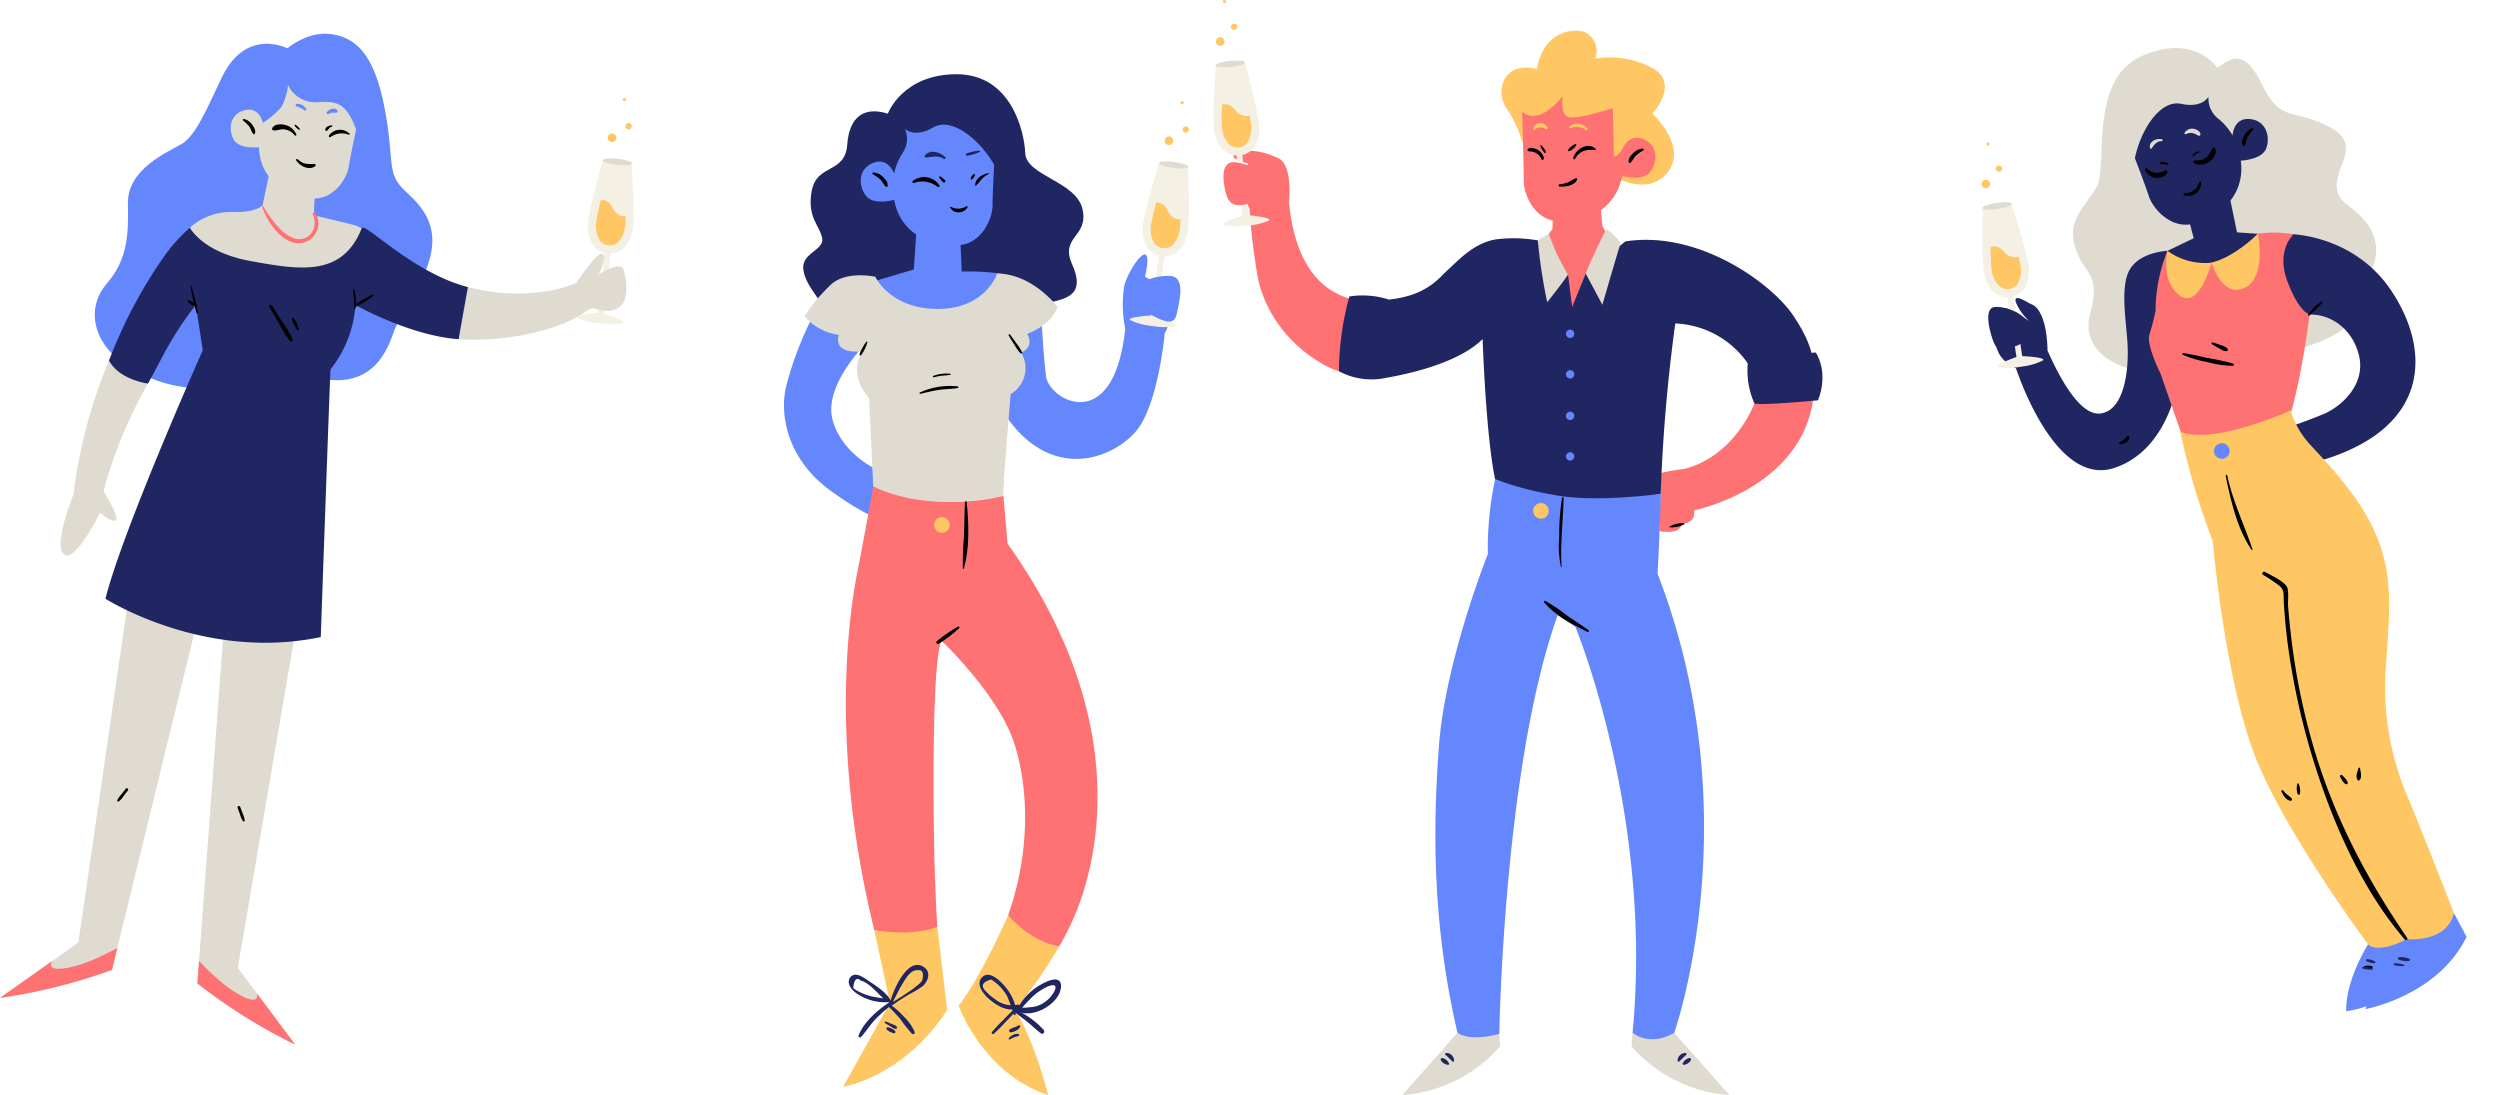 <svg xmlns="http://www.w3.org/2000/svg" xmlns:xlink="http://www.w3.org/1999/xlink" width="430.29" height="188.485" viewBox="0 0 430.29 188.485">
  <defs>
    <!-- <linearGradient id="linear-gradient" x1="-0.096" y1="-0.255" x2="0.339" y2="0.301" gradientUnits="objectBoundingBox">
      <stop offset="0"/>
      <stop offset="1"/>
    </linearGradient> -->
    <linearGradient id="linear-gradient-2" x1="0.446" y1="0.027" x2="0.507" y2="0.75" xlink:href="#linear-gradient"/>
    <linearGradient id="linear-gradient-3" x1="0.61" y1="-0.003" x2="0.466" y2="0.87" xlink:href="#linear-gradient"/>
    <linearGradient id="linear-gradient-4" x1="0.463" y1="-0.242" x2="0.502" y2="0.645" xlink:href="#linear-gradient"/>
    <linearGradient id="linear-gradient-5" x1="-0.506" y1="0.905" x2="0.552" y2="0.523" xlink:href="#linear-gradient"/>
    <linearGradient id="linear-gradient-6" x1="0.5" y1="1.199" x2="0.5" y2="0.081" xlink:href="#linear-gradient"/>
    <linearGradient id="linear-gradient-7" x1="0.762" y1="1.237" x2="0.579" y2="0.661" xlink:href="#linear-gradient"/>
    <linearGradient id="linear-gradient-8" x1="1.11" y1="-0.316" x2="0.422" y2="0.593" xlink:href="#linear-gradient"/>
    <linearGradient id="linear-gradient-9" x1="0.552" y1="-0.278" x2="0.493" y2="0.648" xlink:href="#linear-gradient"/>
    <linearGradient id="linear-gradient-10" x1="0.601" y1="1.356" x2="0.511" y2="0.678" xlink:href="#linear-gradient"/>
    <linearGradient id="linear-gradient-11" x1="0.189" y1="-0.13" x2="0.453" y2="0.246" xlink:href="#linear-gradient"/>
    <linearGradient id="linear-gradient-12" x1="1.014" y1="0.991" x2="0.448" y2="0.476" xlink:href="#linear-gradient"/>
    <linearGradient id="linear-gradient-13" x1="0.54" y1="-0.002" x2="0.488" y2="0.827" xlink:href="#linear-gradient"/>
    <linearGradient id="linear-gradient-14" x1="0.5" y1="0.041" x2="0.5" y2="0.368" xlink:href="#linear-gradient"/>
    <linearGradient id="linear-gradient-16" x1="1.27" y1="-0.113" x2="0.368" y2="0.623" xlink:href="#linear-gradient"/>
    <linearGradient id="linear-gradient-17" x1="0.5" y1="-0.027" x2="0.5" y2="0.731" xlink:href="#linear-gradient"/>
  </defs>
  <g id="Group_1" data-name="Group 1" transform="translate(36.387 -310.254)">
    <g id="Group_20" data-name="Group 20" transform="translate(98 310)">
      <path id="Fill_1" data-name="Fill 1" d="M41.825,16.835s-6.453,7.687-12.366,8.759S11.359,27.56,9.566,8.79c0,0,.717-6.256-1.793-7.507S2.371-.411.5.436,2.577,2.177,2.577,2.177.963,6.646,2.756,9.864a108.348,108.348,0,0,0,1.434,11.8s1.253,9.474,11.469,15.194S42.9,32.386,42.9,32.386Z" transform="translate(77.9 26.223)" fill="#ff7273"/>
      <path id="Fill_3" data-name="Fill 3" d="M41.825,16.836s-6.453,7.686-12.366,8.758-18.1,1.966-19.893-16.8c0,0,.716-6.256-1.793-7.507S2.371-.411.5.436,2.577,2.178,2.577,2.178.963,6.647,2.756,9.864a108.077,108.077,0,0,0,1.434,11.8s1.253,9.474,11.469,15.193S42.9,32.386,42.9,32.386Z" transform="translate(77.9 26.222)" fill="url(#linear-gradient)"/>
      <path id="Fill_6" data-name="Fill 6" d="M.9,0,.18,1.787,0,4.111a24.665,24.665,0,0,0,16.847,8.4L7.348,1.787Z" transform="translate(146.428 176.226)" fill="#e0dbd0"/>
      <path id="Fill_8" data-name="Fill 8" d="M.9,0,.18,1.787,0,4.111a24.665,24.665,0,0,0,16.847,8.4L7.348,1.787Z" transform="translate(146.428 176.227)" fill="url(#linear-gradient-2)"/>
      <path id="Fill_11" data-name="Fill 11" d="M15.95,0l.716,1.787.18,2.324A24.665,24.665,0,0,1,0,12.512L9.5,1.787Z" transform="translate(106.968 176.226)" fill="#e0dbd0"/>
      <path id="Fill_13" data-name="Fill 13" d="M15.95,0l.716,1.787.18,2.324A24.665,24.665,0,0,1,0,12.512L9.5,1.787Z" transform="translate(106.968 176.227)" fill="url(#linear-gradient-3)"/>
      <path id="Fill_16" data-name="Fill 16" d="M17.562.714l-1.254,2.86S13.082,12.512,4.3,14.835a40.136,40.136,0,0,0-4.122.716L0,25.561s3.583.714,3.763-1.252c0,0,2.509,0,2.15-2.324,0,0,17.922-3.574,20.43-18.589V0Z" transform="translate(151.268 66.117)" fill="#ff7273"/>
      <path id="Fill_18" data-name="Fill 18" d="M12.006,0l.538,5.541L18.638,17.16,5.913,23.774,0,11.44,3.942,6.077l.18-4.826Z" transform="translate(128.866 33.584)" fill="#ff7273"/>
      <path id="Fill_20" data-name="Fill 20" d="M12.006,0l.537,5.541L18.638,17.16,5.913,23.774,0,11.439,3.942,6.077l.18-4.827Z" transform="translate(128.866 33.584)" fill="url(#linear-gradient-4)"/>
      <path id="Fill_23" data-name="Fill 23" d="M28.842.378A24.3,24.3,0,0,0,21.673.2c-3.9.614-6.63,3.753-8.243,5.184S9.845,9.852,3.214,10.567c0,0-6.452,7.328-1.075,13.585.716-.179,12.185-1.787,17.2-6.792,0,0,.538,16.445,2.15,24.132a45.616,45.616,0,0,0,28.5,2.5A288.732,288.732,0,0,1,52.5,14.678a15.959,15.959,0,0,1,12.545,6.971l.717,2.682,10.394-2.86s.359-2.681-3.4-8.222S56.441-1.409,43.9.557L37.085,6.1l-2.33,5.721-.716-5.542Z" transform="translate(101.457 41.249)" fill="#202661"/>
      <path id="Fill_25" data-name="Fill 25" d="M21.673,0c-3.9.613-6.631,3.753-8.243,5.183S9.845,9.651,3.214,10.367c0,0-6.452,7.329-1.075,13.585.716-.178,12.185-1.787,17.2-6.792" transform="translate(101.457 41.449)" fill="url(#linear-gradient-5)"/>
      <path id="Fill_28" data-name="Fill 28" d="M22.222.557,15.412,6.1l-2.33,5.721-.716-5.541-5.2-5.9A24.281,24.281,0,0,0,0,.2" transform="translate(123.13 41.249)" fill="url(#linear-gradient-6)"/>
      <path id="Fill_31" data-name="Fill 31" d="M8.6,14.394a15.962,15.962,0,0,1,12.545,6.972l.717,2.682,10.394-2.861s.359-2.681-3.4-8.222S12.546-1.693,0,.273" transform="translate(145.352 41.533)" fill="url(#linear-gradient-7)"/>
      <path id="Fill_34" data-name="Fill 34" d="M4.272,20.578l-.717-1.429A19.725,19.725,0,0,0,.866,13.428c-1.971-2.859-.716-8.222,5.2-6.792,0,0,.538-3.216,2.33-4.826A6.2,6.2,0,0,1,14.129.2,3.569,3.569,0,0,1,16.1,4.849a15.563,15.563,0,0,1,9.856,1.609c4.839,2.681,0,7.865,0,7.865s6.093,5.541,2.688,10.01-9.5.714-9.5.714Z" transform="translate(124.056 5.498)" fill="#ffc764"/>
      <path id="Fill_36" data-name="Fill 36" d="M4.353,10.728l.024,0L3.305,0,2.861.043,2.751.055,2.308.1,3.379,10.825l.025,0S-.807,12.079.138,12.432a10.566,10.566,0,0,0,3.124.192L4,12.55l.111-.011.737-.074a10.57,10.57,0,0,0,3.024-.8c.857-.532-3.519-.935-3.519-.935" transform="translate(76.095 26.56)" fill="#f5f0e4"/>
      <path id="Fill_38" data-name="Fill 38" d="M5.36,0,2.885.245.41.492S-.135,7.552.032,10.768s1.8,5.48,4.427,5.219S8.24,13.186,7.765,10,5.36,0,5.36,0" transform="translate(74.483 11.022)" fill="#f5f0e4"/>
      <path id="Fill_40" data-name="Fill 40" d="M.039.023C0,1.342-.018,2.6.03,3.524a4.868,4.868,0,0,0,1.3,3.435,2.023,2.023,0,0,0,1.6.468,2.02,2.02,0,0,0,1.473-.773,4.869,4.869,0,0,0,.59-3.623c-.046-.319-.111-.678-.186-1.065a2.3,2.3,0,0,1-2.143-.59C1.82.45,1.529-.125.039.023" transform="translate(75.881 18.195)" fill="#ffc764"/>
      <path id="Fill_42" data-name="Fill 42" d="M1.474.663a.739.739,0,1,0-.661.807A.738.738,0,0,0,1.474.663" transform="translate(74.892 6.662)" fill="#ffc764"/>
      <path id="Fill_44" data-name="Fill 44" d="M1.072.483A.537.537,0,1,0,.59,1.07.535.535,0,0,0,1.072.483" transform="translate(77.475 4.336)" fill="#ffc764"/>
      <path id="Fill_46" data-name="Fill 46" d="M.748.453a.269.269,0,1,0-.24.293A.269.269,0,0,0,.748.453" transform="translate(75.881 0.043)" fill="#ffc764"/>
      <path id="Fill_48" data-name="Fill 48" d="M5.083.338C5.112.633,4,.985,2.595,1.124S.03,1.138,0,.843,1.086.2,2.489.057,5.054.043,5.083.338" transform="translate(74.826 10.677)" fill="#e0dbd0"/>
      <path id="Fill_50" data-name="Fill 50" d="M17.191,9.207s1.075-2.949,3.761-1.743,2.283,4.289.94,5.765-4.7.536-4.7.536C15.848,21,8.327,22.21,5.1,21.406S.269,16.848.269,14.7,0,2.682,0,2.682,2.51,5.542,6.99,0c0,0-.538,3.039.9,3.576s6.093-1.073,7.706-1.43c0,0,.179,6.613.179,7.865s1.421-.8,1.421-.8" transform="translate(127.61 16.781)" fill="#ff7273"/>
      <path id="Fill_52" data-name="Fill 52" d="M2.457,0A2.529,2.529,0,0,0,.772.808C.377,1.179-.16,1.817.045,2.4a.14.14,0,0,0,.2.082c.417-.273.593-.815.922-1.179A7.025,7.025,0,0,1,2.541.312.168.168,0,0,0,2.457,0" transform="translate(145.916 25.827)"/>
      <path id="Fill_54" data-name="Fill 54" d="M7.518,2.39s2.867,2.682-2.866,4.648C.778,8.364.529,5.965.169,4.178S-.188-.469,2.321.066,6.8,1.318,7.518,2.39" transform="translate(76.185 28.155)" fill="#ff7273"/>
      <path id="Fill_56" data-name="Fill 56" d="M8.6.757A14.817,14.817,0,0,0,1.792.22,49.672,49.672,0,0,0,0,13.091a11.86,11.86,0,0,0,7.527,1.251S7.169,11.3,8.6.757" transform="translate(96.069 51.059)" fill="#202661"/>
      <path id="Fill_58" data-name="Fill 58" d="M12.135,8.223S14.106,3.932,11.776,0A71.06,71.06,0,0,0,.086,1.656,13.9,13.9,0,0,0,1.2,8.759s.306.436,10.932-.536" transform="translate(166.373 60.933)" fill="#202661"/>
      <path id="Fill_60" data-name="Fill 60" d="M0,7.687,2.867,13.05S4.391,7.777,6,2.414A10.726,10.726,0,0,0,3.584,0S1.434,4.023,0,7.687" transform="translate(138.542 39.661)" fill="#e0dbd0"/>
      <path id="Fill_62" data-name="Fill 62" d="M1.882,0,0,1.161A92.029,92.029,0,0,0,1.613,11.8S4.122,8.669,5.2,7.06A35.6,35.6,0,0,1,1.882,0" transform="translate(130.299 40.466)" fill="#e0dbd0"/>
      <path id="Fill_64" data-name="Fill 64" d="M1.433.714a.717.717,0,1,0-.716.715A.716.716,0,0,0,1.433.714" transform="translate(135.138 57)" fill="#6487fe"/>
      <path id="Fill_66" data-name="Fill 66" d="M1.433.714a.717.717,0,1,0-.716.715A.716.716,0,0,0,1.433.714" transform="translate(135.138 63.972)" fill="#6487fe"/>
      <path id="Fill_68" data-name="Fill 68" d="M1.433.714a.717.717,0,1,0-.716.715A.716.716,0,0,0,1.433.714" transform="translate(135.138 71.122)" fill="#6487fe"/>
      <path id="Fill_70" data-name="Fill 70" d="M1.433.714a.717.717,0,1,0-.716.715A.715.715,0,0,0,1.433.714" transform="translate(135.138 78.093)" fill="#6487fe"/>
      <path id="Fill_72" data-name="Fill 72" d="M10.284,0A56.254,56.254,0,0,0,9.029,12.87S1.682,31.281.606,45.939-.5,76.683,3.8,95.273c0,0,1.824,1.609,7.2.179,0,0,.717-45.939,10.036-72.037l3.046,1.967s13.442,32.353,9.857,69.89c0,0,2.868,2.5,7.169,0,0,0,13.262-37.359-2.867-79.008,0,0,.538-10.188.538-13.764,0,0-11.291,1.61-18.46.179A55.591,55.591,0,0,1,10.284,0" transform="translate(112.667 82.741)" fill="#6487fe"/>
      <path id="Fill_74" data-name="Fill 74" d="M1.142.007A1.569,1.569,0,0,0,.008.963a.165.165,0,0,0,.159.207,1.579,1.579,0,0,0,1.255-.8.25.25,0,0,0-.28-.363" transform="translate(155.214 182.359)" fill="#202661"/>
      <path id="Fill_76" data-name="Fill 76" d="M1.355,0A1.342,1.342,0,0,0,0,1.367a.157.157,0,0,0,.264.109c.426-.362.789-.8,1.226-1.147A.2.2,0,0,0,1.355,0" transform="translate(154.358 181.482)" fill="#202661"/>
      <path id="Fill_78" data-name="Fill 78" d="M.035.371a1.581,1.581,0,0,0,1.256.8A.165.165,0,0,0,1.449.963,1.568,1.568,0,0,0,.315.007a.25.25,0,0,0-.28.363" transform="translate(113.571 182.359)" fill="#202661"/>
      <path id="Fill_80" data-name="Fill 80" d="M.057.329c.436.346.8.784,1.225,1.147a.158.158,0,0,0,.266-.109A1.344,1.344,0,0,0,.195,0,.2.2,0,0,0,.057.329" transform="translate(114.334 181.482)" fill="#202661"/>
      <path id="Fill_82" data-name="Fill 82" d="M.047.3C1.871,2.473,4.916,4.1,7.435,5.328a.18.18,0,0,0,.182-.312C6.393,4.174,5.155,3.352,3.931,2.512A31.6,31.6,0,0,0,.261.022.177.177,0,0,0,.047.3" transform="translate(131.373 103.669)"/>
      <path id="Fill_84" data-name="Fill 84" d="M.624.092a38.88,38.88,0,0,0-.49,6.661,17.473,17.473,0,0,0,.3,5.275c.016.057.111.05.107-.014C.276,8.1.8,4.047.881.127c0-.142-.23-.18-.257-.035" transform="translate(133.85 85.83)"/>
      <path id="Fill_86" data-name="Fill 86" d="M2.688,1.34a1.344,1.344,0,1,0-1.344,1.34A1.342,1.342,0,0,0,2.688,1.34" transform="translate(129.492 86.852)" fill="#ffc764"/>
      <path id="Fill_88" data-name="Fill 88" d="M2.424.105A4.817,4.817,0,0,0,.045.683.093.093,0,0,0,.092.855,4.873,4.873,0,0,0,2.49.348.131.131,0,0,0,2.424.105" transform="translate(152.961 90.174)"/>
      <path id="Fill_90" data-name="Fill 90" d="M.318,2.229A2.844,2.844,0,0,1,1.906.837a4.843,4.843,0,0,1,1.9-.1A.106.106,0,0,0,3.878.559C2.652-.821.305.609,0,2.1c-.037.18.222.316.314.132" transform="translate(136.396 25.362)"/>
      <path id="Fill_92" data-name="Fill 92" d="M2.826,1.756A2.207,2.207,0,0,0,1.7.3C1.286.08.4-.217.048.239A.174.174,0,0,0,.083.509,1.175,1.175,0,0,0,.642.623a2.238,2.238,0,0,1,.747.217A2.147,2.147,0,0,1,2.4,1.936c.108.255.485.067.43-.18" transform="translate(128.515 25.71)"/>
      <path id="Fill_94" data-name="Fill 94" d="M.157,1.224c.14-.1.211-.054.331-.115A2.276,2.276,0,0,0,.822.875,2.135,2.135,0,0,0,1.435.217a.144.144,0,0,0-.161-.21,2.051,2.051,0,0,0-.68.4,2.443,2.443,0,0,0-.382.35C.137.849.123.971.03,1.059s.027.234.127.165" transform="translate(135.478 25.047)"/>
      <path id="Fill_96" data-name="Fill 96" d="M.265.769A2.654,2.654,0,0,1,2.93,1.1c.131.095.319-.094.225-.223A2.15,2.15,0,0,0,.084.459.18.18,0,0,0,.265.769" transform="translate(135.697 21.554)" fill="#ffc764"/>
      <path id="Fill_98" data-name="Fill 98" d="M2.425.7A1.278,1.278,0,0,0,1.091.006,1.163,1.163,0,0,0,0,.97c-.036.152.172.31.287.167A1.355,1.355,0,0,1,2.056.983.236.236,0,0,0,2.425.7" transform="translate(129.506 21.45)" fill="#ffc764"/>
      <path id="Fill_100" data-name="Fill 100" d="M.186,1.426c.9.114,2.719-.193,3-1.248A.144.144,0,0,0,3.01,0,4.913,4.913,0,0,0,1.828.6a5.518,5.518,0,0,1-1.642.442.192.192,0,0,0,0,.384" transform="translate(133.876 30.935)"/>
      <path id="Fill_102" data-name="Fill 102" d="M.959,1.1A3.347,3.347,0,0,0,.188.027c-.076-.066-.22,0-.182.106A3.464,3.464,0,0,0,.722,1.283c.114.137.312-.037.237-.182" transform="translate(130.725 25.257)"/>
      <path id="Fill_200" data-name="Fill 200" d="M5.144,0A59.22,59.22,0,0,0,.306,12.691C-.778,17.783.843,25.2,8.012,30.387s9.319,5.005,9.319,5.005l-1.254-8.58s-6.093-2.681-7.706-8.58C6.636,11.891,15,4.111,15,4.111Z" transform="translate(0.551 54.319)" fill="#6487fe"/>
      <path id="Fill_202" data-name="Fill 202" d="M14.566,6.792S17.074,0,26.393,0,38.042,9.652,38.222,13.585,47,18.411,48.079,23.237s-3.943,4.648-1.793,9.474-.359,5.72-3.226,6.435S41.985,45.4,34.279,49.335,5.784,45.581,4.53,42.185.587,36.822.048,33.783s3.584-3.4,3.226-5.54S.587,24.668,1.483,20.02s5.735-2.86,6.094-7.864,3.046-6.615,6.989-5.363" transform="translate(3.854 13.028)" fill="#202661"/>
      <path id="Fill_204" data-name="Fill 204" d="M5.914,10.634c.179.537.359,6.256.9,10.367s11.649,10.369,13.62-8.222a20.663,20.663,0,0,1-.179-7.328c.717-3.039,5.376-9.653,3.584-1.609,0,0,4.122,2.324,4.3,2.86s.179,5.541-.9,6.792c0,0-1.075,12.155-4.839,16.8S8.065,39.413,0,27.972v-14.3Z" transform="translate(38.85 44.043)" fill="#6487fe"/>
      <path id="Fill_206" data-name="Fill 206" d="M5.914,10.634c.179.536.359,6.256.9,10.367s11.649,10.369,13.62-8.222a20.669,20.669,0,0,1-.179-7.329c.717-3.038,5.376-9.652,3.584-1.608,0,0,4.122,2.324,4.3,2.86s.179,5.54-.9,6.792c0,0-1.075,12.155-4.839,16.8S8.065,39.412,0,27.972v-14.3Z" transform="translate(38.85 44.043)" fill="url(#linear-gradient-8)"/>
      <path id="Fill_209" data-name="Fill 209" d="M4.6,10.814l.024,0L6.025.129,5.583.072,5.472.058,5.03,0l-1.4,10.688.025,0s-4.387.268-3.547.826a10.56,10.56,0,0,0,3,.9l.735.1.11.013.735.1a10.6,10.6,0,0,0,3.129-.1C8.769,12.2,4.6,10.814,4.6,10.814" transform="translate(60.078 43.858)" fill="#f5f0e4"/>
      <path id="Fill_211" data-name="Fill 211" d="M7.794.643,5.328.322,2.862,0S.723,6.751.15,9.922s.5,5.744,3.121,6.085,4.322-1.869,4.585-5.079S7.794.643,7.794.643" transform="translate(62.282 28.315)" fill="#f5f0e4"/>
      <path id="Fill_213" data-name="Fill 213" d="M.935,0C.593,1.276.291,2.5.127,3.408a4.875,4.875,0,0,0,.48,3.639,2.019,2.019,0,0,0,1.448.817,2.021,2.021,0,0,0,1.61-.418,4.874,4.874,0,0,0,1.4-3.394c.027-.321.047-.685.062-1.079A2.3,2.3,0,0,1,3.174,1.913C2.571.82,2.418.194.935,0" transform="translate(63.681 35.075)" fill="#ffc764"/>
      <path id="Fill_215" data-name="Fill 215" d="M1.472.834a.739.739,0,1,0-.829.635A.738.738,0,0,0,1.472.834" transform="translate(66.062 23.737)" fill="#ffc764"/>
      <path id="Fill_217" data-name="Fill 217" d="M1.071.606a.538.538,0,1,0-.6.462.537.537,0,0,0,.6-.462" transform="translate(69.158 22.018)" fill="#ffc764"/>
      <path id="Fill_219" data-name="Fill 219" d="M.747.514a.269.269,0,1,0-.3.231.268.268,0,0,0,.3-.231" transform="translate(68.6 17.465)" fill="#ffc764"/>
      <path id="Fill_221" data-name="Fill 221" d="M5.066.956c-.038.294-1.2.383-2.6.2S-.037.589,0,.3s1.2-.384,2.6-.2S5.1.662,5.066.956" transform="translate(65.077 28.011)" fill="#e0dbd0"/>
      <path id="Fill_223" data-name="Fill 223" d="M8.96,0,8.423,8.044,0,10.546S5.017,19.3,12.724,19.3s12.9-5.541,11.828-10.368A42.019,42.019,0,0,0,16.667,8.4L16.309.179Z" transform="translate(14.477 38.589)" fill="#6487fe"/>
      <path id="Fill_225" data-name="Fill 225" d="M8.961,0,8.423,8.044,0,10.546S5.018,19.3,12.724,19.3s12.9-5.54,11.829-10.367A42.083,42.083,0,0,0,16.667,8.4L16.309.179Z" transform="translate(14.476 38.589)" fill="url(#linear-gradient-9)"/>
      <path id="Fill_228" data-name="Fill 228" d="M33.155,0S31.183,6.077,22.94,6.077,12.187.537,12.187.537,7.348-.537,4.66,1.787A29.439,29.439,0,0,0,0,7.329a9.227,9.227,0,0,0,5.914,3.216s-1.254,3.217,3.764,2.86v.537s-2.151,3.4,1.433,7.508l.717,15.194s8.065,4.647,22.4,1.608c-.179-.535,1.254-17.517,1.254-17.517a5.162,5.162,0,0,0,1.793-7.15s2.329-.715,1.075-3.218c0,0,4.122-1.429,5.2-4.646,0,0-4.3-5.721-10.394-5.721" transform="translate(4.082 47.348)" fill="#e0dbd0"/>
      <path id="Fill_230" data-name="Fill 230" d="M.142,2.483S-.816,4.776,2.248,6.5s4.406,1.911,4.79,0S8.761,0,5.7,0,.524,1.146.142,2.483" transform="translate(61.119 47.736)" fill="#6487fe"/>
      <path id="Fill_232" data-name="Fill 232" d="M.151,1.4c1.06-.263,2.127-.515,3.208-.68S5.533.588,6.6.4a.148.148,0,0,0,0-.283A12.225,12.225,0,0,0,.061,1.183c-.127.054-.035.245.09.215" transform="translate(23.864 66.643)"/>
      <path id="Fill_234" data-name="Fill 234" d="M.161.814a10.919,10.919,0,0,1,1.588-.3A8.77,8.77,0,0,0,3.011.379a.089.089,0,0,0,0-.17A6.437,6.437,0,0,0,.092.563.13.13,0,0,0,.161.814" transform="translate(26.184 64.378)"/>
      <path id="Fill_236" data-name="Fill 236" d="M36.717,79.155a48.127,48.127,0,0,0,3.116-6.405c3.406-8.758,9.5-32.71-12.007-62.919l-.717-8.223S15.1,4.826,4.707,0c0,0-1.793,10.01-2.688,14.479S-3.357,42.9,4.886,76.326c0,0,6.108,2.513,10.85-.532-.323-5.135-.578-11.956-.634-20.918-.18-28.243,1.433-28.243,1.433-28.243s9.5,8.937,12.366,17.339c2.044,5.989,3.451,17.247-.975,29.824,3.685,6.229,8.79,5.359,8.79,5.359" transform="translate(11.203 83.992)" fill="#ff7273"/>
      <path id="Fill_238" data-name="Fill 238" d="M36.716,79.155a48.055,48.055,0,0,0,3.116-6.4c3.406-8.759,9.5-32.71-12.006-62.92l-.717-8.223S15.1,4.826,4.707,0c0,0-1.793,10.01-2.688,14.479S-3.357,42.9,4.887,76.326c0,0,6.108,2.513,10.849-.532-.322-5.135-.578-11.955-.634-20.918-.18-28.243,1.434-28.243,1.434-28.243s9.5,8.937,12.365,17.339c2.044,5.989,3.451,17.247-.975,29.824,3.685,6.23,8.79,5.359,8.79,5.359" transform="translate(11.203 83.991)" fill="url(#linear-gradient-10)"/>
      <path id="Fill_241" data-name="Fill 241" d="M8.524,0S4.014,10.344,0,15.578c0,0,4.123,11.619,15.413,15.372,0,0-2.33-9.473-5.735-14.657A80.307,80.307,0,0,0,17.314,5.359S12.747,4.8,8.524,0" transform="translate(30.606 157.788)" fill="#ffc764"/>
      <path id="Fill_243" data-name="Fill 243" d="M16.226,0l1.7,14.3C10.394,25.914,0,27.523,0,27.523,3.047,22.16,8.065,13.043,8.065,13.043L5.376.532S11.484,1.793,16.226,0" transform="translate(10.713 159.786)" fill="#ffc764"/>
      <path id="Fill_245" data-name="Fill 245" d="M2.688,1.34a1.344,1.344,0,1,0-1.344,1.34A1.342,1.342,0,0,0,2.688,1.34" transform="translate(26.395 89.265)" fill="#ffc764"/>
      <path id="Fill_247" data-name="Fill 247" d="M.412.145C.319,2.055.3,3.965.254,5.877a50.849,50.849,0,0,0-.206,5.717.076.076,0,0,0,.148.02C1.24,8.159,1.061,3.7.714.145a.151.151,0,0,0-.3,0" transform="translate(31.288 86.527)"/>
      <path id="Fill_249" data-name="Fill 249" d="M3.728.025A23.165,23.165,0,0,0,.081,2.541a.269.269,0,0,0,.325.421A23.18,23.18,0,0,0,3.937.294C4.089.172,3.892-.08,3.728.025" transform="translate(26.762 108.089)"/>
      <path id="Fill_251" data-name="Fill 251" d="M.557,6.754C1.191,5.726,1.642,4.6,2.272,3.562c.6-.979,1.452-2.723,2.79-2.645q1.251-.194.786,1.776a3.667,3.667,0,0,1-.737.755A19.5,19.5,0,0,1,3.388,4.728C2.331,5.452,1.244,6.15.119,6.766c-.285.155,0,.614.251.427C1.4,6.425,2.489,5.734,3.587,5.068A17.386,17.386,0,0,0,5.9,3.689c.907-.769,1.495-2.3.394-3.19C3.388-1.859.6,4.8.3,6.648a.14.14,0,0,0,.254.106" transform="translate(18.494 166.327)" fill="#202661"/>
      <path id="Fill_253" data-name="Fill 253" d="M7.376,4.792C6.795,3.255,4.9,2.046,3.563,1.163,2.8.659,1.221-.625.34.364c-.84.943.042,2.155.838,2.729A8.618,8.618,0,0,0,6.725,4.729c.26-.033.377-.436.068-.5-1.1-.236-2.222-.289-3.309-.619a9.774,9.774,0,0,1-1.911-.783,3.014,3.014,0,0,1-.8-.544Q.993.113,2.039.992c2.092.65,3.289,3,5.14,3.952.094.049.241-.035.2-.151" transform="translate(11.697 168.015)" fill="#202661"/>
      <path id="Fill_255" data-name="Fill 255" d="M5.627.049C3.468,1.421.962,3.533.015,5.977c-.091.235.252.41.414.241C1.3,5.3,1.956,4.2,2.827,3.266A23.879,23.879,0,0,1,5.915.541c.285-.215.03-.694-.288-.492" transform="translate(13.36 172.528)" fill="#202661"/>
      <path id="Fill_257" data-name="Fill 257" d="M.064.394A30.62,30.62,0,0,1,2.257,2.708,23.543,23.543,0,0,0,4.229,5.193.284.284,0,0,0,4.7,4.919,7.815,7.815,0,0,0,2.892,2.3,15.616,15.616,0,0,0,.339.038C.129-.113-.12.22.064.394" transform="translate(18.348 172.985)" fill="#202661"/>
      <path id="Fill_259" data-name="Fill 259" d="M.084.307c.368.212.731.43,1.091.655.28.174.483.357.822.279A.175.175,0,0,0,2.1.987C1.975.7,1.738.649,1.454.532,1.05.367.65.2.253.017.061-.07-.107.2.084.307" transform="translate(17.892 176.065)" fill="#202661"/>
      <path id="Fill_261" data-name="Fill 261" d="M.125.46a2.892,2.892,0,0,0,1.192.586c.236.017.3-.271.175-.422A2.883,2.883,0,0,0,.38.026C.089-.1-.159.288.125.46" transform="translate(18.171 177.049)" fill="#202661"/>
      <path id="Fill_263" data-name="Fill 263" d="M6.218,6.8C6.469,5.129,5.445,3.267,4.4,2.021,3.655,1.135,1.818-.752.562.321-.753,1.445.53,3.138,1.448,3.986c1.4,1.3,3.359,2.486,5.313,1.776a.322.322,0,0,0-.172-.621,4.612,4.612,0,0,1-3.945-.974A7.793,7.793,0,0,1,1.109,2.855Q-.31,1.466,2,.817a4.164,4.164,0,0,1,.582.391A7.716,7.716,0,0,1,4.747,3.672,22.189,22.189,0,0,1,5.861,6.8c.057.149.327.2.357,0" transform="translate(34.2 168.03)" fill="#202661"/>
      <path id="Fill_265" data-name="Fill 265" d="M.847,5.455A26.583,26.583,0,0,1,3.4,2.7a11.494,11.494,0,0,1,1.946-1.3c.908-.481,2.322-.86,1.468.765A5.388,5.388,0,0,1,3.783,4.609a12.35,12.35,0,0,1-3.578.205c-.157.008-.288.225-.142.342,2.5,2,7.683-.778,7.955-3.8.189-2.1-2-1.284-3.089-.675a10.131,10.131,0,0,0-4.5,4.535c-.1.232.256.415.414.241" transform="translate(40.204 168.839)" fill="#202661"/>
      <path id="Fill_267" data-name="Fill 267" d="M4.068.046a26.926,26.926,0,0,0-2.05,1.977A27.278,27.278,0,0,0,.058,4.091a.226.226,0,0,0,.32.319A27.294,27.294,0,0,0,2.387,2.392,27.106,27.106,0,0,0,4.306.283.168.168,0,0,0,4.068.046" transform="translate(36.3 173.762)" fill="#202661"/>
      <path id="Fill_269" data-name="Fill 269" d="M.065.319C.842.99,1.691,1.575,2.484,2.227c.739.609,1.426,1.3,2.2,1.864.369.271.729-.292.463-.6A14.441,14.441,0,0,0,.3.016C.116-.062-.115.162.065.319" transform="translate(40.11 174.033)" fill="#202661"/>
      <path id="Fill_271" data-name="Fill 271" d="M1.6.033C1.143.331.576.4.135.691a.283.283,0,0,0,.141.522A2.3,2.3,0,0,0,1.862.37C2.031.2,1.81-.1,1.6.033" transform="translate(39.291 176.723)" fill="#202661"/>
      <path id="Fill_273" data-name="Fill 273" d="M1.6,0A1.857,1.857,0,0,0,.018.791.135.135,0,0,0,.2.975,3.99,3.99,0,0,1,1.6.411c.26-.025.267-.428,0-.41" transform="translate(39.22 178.195)" fill="#202661"/>
      <path id="Fill_275" data-name="Fill 275" d="M.317,2.31A7.674,7.674,0,0,0,1.36.117C1.394,0,1.245-.04,1.184.042A7.689,7.689,0,0,0,.01,2.181c-.065.191.2.274.307.129" transform="translate(13.543 59.042)"/>
      <path id="Fill_277" data-name="Fill 277" d="M.023.215c.328.539.643,1.087,1,1.61A9.087,9.087,0,0,0,2.045,3.27c.111.107.332,0,.274-.159a7.223,7.223,0,0,0-.933-1.5C1.027,1.089.636.591.277.067.171-.087-.077.051.023.215" transform="translate(39.198 57.778)"/>
      <path id="Fill_279" data-name="Fill 279" d="M7.635.741S9.248,2.35,12.473.474s8.065,2.145,10.484,6.435c0,0-.268,4.826-.268,6.971s-1.614,5.9-4.84,6.7-10.753-.4-12.1-7.641c0,0-3.36.939-4.7-.536S-.7,7.846,1.989,6.64,5.753,8.383,5.753,8.383A10.349,10.349,0,0,1,7.1,5.031,4.435,4.435,0,0,0,7.635.741" transform="translate(13.76 21.715)" fill="#6487fe"/>
      <path id="Fill_281" data-name="Fill 281" d="M.078.312A7.213,7.213,0,0,1,1.45,1.3c.331.363.506.906.923,1.18a.141.141,0,0,0,.2-.083c.2-.582-.332-1.219-.728-1.591A2.529,2.529,0,0,0,.163,0,.168.168,0,0,0,.078.312" transform="translate(15.775 29.939)"/>
      <path id="Fill_283" data-name="Fill 283" d="M4.632,1.412A3.16,3.16,0,0,0,.06.692a.2.2,0,0,0,.2.337,4.133,4.133,0,0,1,4.026.652c.181.151.5-.045.35-.268" transform="translate(22.656 30.717)"/>
      <path id="Fill_285" data-name="Fill 285" d="M.214,2.1c.1-.195.13-.172.281-.294A6.881,6.881,0,0,0,1,1.164,4.25,4.25,0,0,1,2.41.1.05.05,0,0,0,2.384,0a3.006,3.006,0,0,0-1.7.743,2.511,2.511,0,0,0-.557.731c-.087.187-.044.341-.119.54-.044.119.151.2.208.087" transform="translate(33.435 30.068)"/>
      <path id="Fill_287" data-name="Fill 287" d="M3.577.924C2.634.06.949-.514.032.675A.206.206,0,0,0,.211.984C1.3.9,2.361.555,3.338,1.233c.185.128.4-.158.239-.309" transform="translate(24.739 26.379)" fill="#202661"/>
      <path id="Fill_289" data-name="Fill 289" d="M.249.912A7.179,7.179,0,0,0,2.393.244a.109.109,0,0,0-.055-.2,7.173,7.173,0,0,0-2.2.483A.2.2,0,0,0,.249.912" transform="translate(31.862 26.143)" fill="#202661"/>
      <path id="Fill_291" data-name="Fill 291" d="M.039.335c.226.228.328.457.635.59a1.96,1.96,0,0,0,.832.151A1.755,1.755,0,0,0,2.972.224C3.042.1,2.9-.06,2.77.023A2.421,2.421,0,0,1,1.506.434,2.4,2.4,0,0,1,.217.157c-.123-.1-.3.06-.179.178" transform="translate(29.159 35.727)"/>
      <path id="Fill_293" data-name="Fill 293" d="M1.013.673A4.968,4.968,0,0,0,.19.017.127.127,0,0,0,.018.19a4.876,4.876,0,0,0,.657.821c.214.221.56-.124.338-.337" transform="translate(27.254 30.597)"/>
      <path id="Fill_295" data-name="Fill 295" d="M.275.969A1.244,1.244,0,0,0,.849.1.081.081,0,0,0,.731.012,1.238,1.238,0,0,0,.114.846C.091.931.2,1.027.275.969" transform="translate(32.577 30.172)"/>
    </g>
    <g id="Group_24" data-name="Group 24" transform="matrix(0.951, -0.309, 0.309, 0.951, 293, 331.94)">
      <path id="Fill_104" data-name="Fill 104" d="M35.1,6.01S33.22-.961,23.274.112,11.983,16.467,9.027,19.148,2.306,22.9,2.306,28,5.264,33.36,1.23,39.526,3.65,51.86,12.253,53.737s29.3,4.825,31.453.268,3.494-4.559,5.376-6.167,4.839-5.9.269-12.065S55.8,27.729,50.694,22.1,42.63,18.881,41.554,11.1,36.984,5.743,35.1,6.01" transform="translate(17.665 0.573)" fill="#e0dbd0"/>
      <path id="Fill_106" data-name="Fill 106" d="M26.279,1.164c-2.688,2.011-3.495,7.775-4.57,12.065s-4.033,10.994-8.2,10.188c-3.9-.752-4.971-9.945-5.314-13.107,1.724-5.678.585-7.826-.062-8.343C7.461,1.431,5.714-.981,5.579.627a8.55,8.55,0,0,0,1.21,3.888L5.175,2.5C3.563.493.875.091.606,1.164S-.335,6.794.2,8.67a6.435,6.435,0,0,0,1.889,2.865c.1,5.9,1.472,21.535,10.745,21.535,9.677,0,14.785-10.322,14.785-10.322L33.133.359s-4.167-1.207-6.854.8" transform="translate(1.758 33.574)" fill="#202661"/>
      <path id="Fill_108" data-name="Fill 108" d="M26.279,1.163c-2.688,2.011-3.495,7.776-4.571,12.065s-4.032,10.994-8.2,10.188c-3.9-.752-4.971-9.945-5.315-13.107,1.725-5.678.586-7.826-.062-8.343C7.461,1.431,5.714-.982,5.579.627A8.552,8.552,0,0,0,6.789,4.514L5.176,2.5C3.563.493.875.09.606,1.163S-.335,6.794.2,8.67a6.454,6.454,0,0,0,1.89,2.866c.1,5.9,1.471,21.534,10.745,21.534,9.677,0,14.785-10.322,14.785-10.322L33.133.359s-4.167-1.206-6.854.8" transform="translate(1.758 33.574)" fill="url(#linear-gradient-11)"/>
      <path id="Fill_111" data-name="Fill 111" d="M7.124,3.083S1.478,7.776,0,12.87A16.157,16.157,0,0,0,4.973,13c2.15-.4,11.021-8.044,11.021-8.044L14.785,0Z" transform="translate(23.715 155.043)" fill="#6487fe"/>
      <path id="Fill_113" data-name="Fill 113" d="M7.124,3.082S1.478,7.775,0,12.869A16.16,16.16,0,0,0,4.973,13C7.124,12.6,16,4.959,16,4.959L14.785,0Z" transform="translate(23.715 155.043)" fill="url(#linear-gradient-12)"/>
      <path id="Fill_116" data-name="Fill 116" d="M20.43,4.559,19.624,0,11.29.135l-.806,1.608S2.957,7.24,0,10.994c0,0,12.5,1.743,20.43-6.435" transform="translate(26.941 157.59)" fill="#6487fe"/>
      <path id="Fill_119" data-name="Fill 119" d="M13.324,0l-.941,8.446,4.3,1.743S13.593,14.345,6.47,14.345.017,7.776.017,7.776L4.99,7.105,5.259,2.28Z" transform="translate(34.874 26.157)" fill="#202661"/>
      <path id="Fill_121" data-name="Fill 121" d="M13.324,0l-.941,8.446,4.3,1.743S13.593,14.345,6.47,14.345.017,7.776.017,7.776L4.99,7.105,5.259,2.28Z" transform="translate(34.874 26.157)" fill="url(#linear-gradient-13)"/>
      <path id="Fill_124" data-name="Fill 124" d="M12.9,0S23.656,3.351,26.882,14.88s-.672,24.131-19.759,24L0,37.806l.672-6.167a79.735,79.735,0,0,0,8.871-.268c3.226-.4,8.334-2.681,8.6-7.909s-3.226-8.714-6.721-9.251S5.241,3.083,12.9,0" transform="translate(42.553 37.553)" fill="#202661"/>
      <path id="Fill_126" data-name="Fill 126" d="M27.86,17.963s-4.57,9.787-8.6,15.551H.574L.305,19.706s-.841-5.548.269-6.971A37.548,37.548,0,0,0,2.86,9.115,27.541,27.541,0,0,1,7.967,0s3.764,8.177,15.726,2.009a18.375,18.375,0,0,1,5.78,2.011s-3.763,1.61-3.495,7.373,1.882,6.569,1.882,6.569" transform="translate(26.924 33.933)" fill="#ff7273"/>
      <path id="Fill_128" data-name="Fill 128" d="M24.3,2.4S9.88,4.075,5.074,0a127.185,127.185,0,0,0-.481,19.654S-1.14,44.27.2,58.748,8.563,93.924,8.563,93.924s.806,2.145,6.586,1.207c0,0,6.317,2.815,9.14-1.744,0,0-.921-16-1.459-22.305A47.8,47.8,0,0,1,26.325,49.23c3.226-8.044,5.914-13.809,5.377-21.45S27.266,12.631,25.653,9.011A14.746,14.746,0,0,1,24.3,2.4" transform="translate(22.276 64.202)" fill="#ffc764"/>
      <path id="Fill_130" data-name="Fill 130" d="M0,2.28s-.132,5.7,3.36,5.9C8.2,8.446,9.141,0,9.141,0S4.3,2.547,0,2.28" transform="translate(41.477 35.943)" fill="#ffc764"/>
      <path id="Fill_132" data-name="Fill 132" d="M1.356,0s-2.761,4.514-.4,7.909C3.372,11.4,7.942,4.29,7.942,4.29A11.079,11.079,0,0,1,1.356,0" transform="translate(33.535 33.933)" fill="#ffc764"/>
      <path id="Fill_134" data-name="Fill 134" d="M4.617,10.792l.024,0L6.428.166,5.989.093,5.879.074,5.439,0,3.652,10.631l.024,0s-4.393.11-3.574.7a10.542,10.542,0,0,0,2.964,1l.731.122.11.019.731.123a10.563,10.563,0,0,0,3.13.015c.967-.288-3.15-1.823-3.15-1.823" transform="translate(0.875 32.644)" fill="#f5f0e4"/>
      <path id="Fill_136" data-name="Fill 136" d="M8.188.821,5.735.409,3.282,0S.9,6.67.213,9.817s.292,5.759,2.9,6.194S7.5,14.3,7.878,11.1,8.188.821,8.188.821" transform="translate(3.631 17.112)" fill="#f5f0e4"/>
      <path id="Fill_138" data-name="Fill 138" d="M1.111,0C.723,1.262.377,2.475.181,3.376A4.868,4.868,0,0,0,.528,7.03,2.016,2.016,0,0,0,1.945,7.9a2.018,2.018,0,0,0,1.624-.36A4.871,4.871,0,0,0,5.093,4.2c.038-.321.071-.684.1-1.077a2.3,2.3,0,0,1-1.915-1.13C2.717.878,2.587.246,1.111,0" transform="translate(5.028 23.85)" fill="#ffc764"/>
      <path id="Fill_140" data-name="Fill 140" d="M1.468.86a.739.739,0,1,0-.852.606A.738.738,0,0,0,1.468.86" transform="translate(7.968 12.596)" fill="#ffc764"/>
      <path id="Fill_142" data-name="Fill 142" d="M1.068.626a.538.538,0,1,0-.619.44.538.538,0,0,0,.619-.44" transform="translate(11.133 10.982)" fill="#ffc764"/>
      <path id="Fill_144" data-name="Fill 144" d="M.746.524a.269.269,0,1,0-.31.22.268.268,0,0,0,.31-.22" transform="translate(10.742 6.411)" fill="#ffc764"/>
      <path id="Fill_146" data-name="Fill 146" d="M5.039,1.1c-.049.292-1.217.339-2.608.106S-.047.547,0,.254,1.218-.085,2.609.148s2.479.658,2.43.95" transform="translate(6.846 16.846)" fill="#e0dbd0"/>
      <path id="Fill_148" data-name="Fill 148" d="M.039.256A18.26,18.26,0,0,0,3.68,2.77,17.615,17.615,0,0,0,7.653,4.745c.235.068.327-.239.156-.368A36.989,36.989,0,0,0,3.783,2.051,34.393,34.393,0,0,0,.182.01C.04-.048-.058.16.039.256" transform="translate(31.826 51.491)"/>
      <path id="Fill_150" data-name="Fill 150" d="M.041.3C.373.688.7,1.068,1.056,1.435c.29.3.577.689,1.006.772a.242.242,0,0,0,.294-.293C2.23,1.462,1.789,1.2,1.439.919,1.052.606.655.321.25.032.082-.088-.078.162.041.3" transform="translate(37.176 51.288)"/>
      <path id="Fill_152" data-name="Fill 152" d="M.15,1.637C1.111,1.2,2.111.755,3.025.224A.122.122,0,0,0,2.931,0a6.632,6.632,0,0,0-2.9,1.484c-.089.076.025.194.117.151" transform="translate(54.466 50.443)"/>
      <path id="Fill_154" data-name="Fill 154" d="M.085.924A1.561,1.561,0,0,0,2,.369.254.254,0,0,0,1.659.025C1.4.135,1.187.317.926.422A4.56,4.56,0,0,1,.128.6.178.178,0,0,0,.085.924" transform="translate(16.752 62.112)"/>
      <path id="Fill_156" data-name="Fill 156" d="M2.688,1.339A1.344,1.344,0,1,0,1.345,2.68a1.342,1.342,0,0,0,1.344-1.34" transform="translate(31.799 68.254)" fill="#6487fe"/>
      <path id="Fill_158" data-name="Fill 158" d="M5.927,67.588C2.318,55.345.294,43.221.778,30.408a116.283,116.283,0,0,1,2.266-18.8c.322-1.584.665-3.165,1.046-4.736.181-.749.979-2.436.817-3.178C4.649,2.52,2.873.937,2.1.086c-.227-.248-.686.091-.476.366a26.588,26.588,0,0,1,2.17,2.78c.535.941.115,1.573-.176,2.683C2.862,8.8,2.224,11.7,1.734,14.633A123.049,123.049,0,0,0,.027,32.5C-.2,44.155.928,56.851,5.449,67.72c.118.285.571.183.479-.131" transform="translate(31.667 91.583)"/>
      <path id="Fill_160" data-name="Fill 160" d="M.822.065C.5.563-.2,1.338.054,1.979a.2.2,0,0,0,.284.115c.625-.3.631-1.342.73-1.926a.135.135,0,0,0-.245-.1" transform="translate(37.826 128.707)"/>
      <path id="Fill_162" data-name="Fill 162" d="M.012.3C.144.782.2,1.556.675,1.817a.162.162,0,0,0,.235-.095C1.106,1.231.645.563.45.121.339-.131-.058.049.012.3" transform="translate(35.158 128.959)"/>
      <path id="Fill_164" data-name="Fill 164" d="M.619.057a3.152,3.152,0,0,0-.5,1.66.217.217,0,0,0,.4.108A3.2,3.2,0,0,0,.838.116.119.119,0,0,0,.619.057" transform="translate(27.189 128.031)"/>
      <path id="Fill_166" data-name="Fill 166" d="M0,.168c.075.69.272,1.656.953,2,.178.092.439-.063.363-.279a3.572,3.572,0,0,0-.478-.783A4.174,4.174,0,0,1,.347.121C.289-.054-.021-.04,0,.168" transform="translate(24.801 128.325)"/>
      <path id="Fill_168" data-name="Fill 168" d="M6.452,5.784a3.489,3.489,0,0,1-3.36,1.742C.805,7.259,0,7.66,0,4.98S.537-.249,2.016.019,7.527,2.835,6.452,5.784" transform="translate(1.558 33.913)" fill="#202661"/>
      <path id="Fill_170" data-name="Fill 170" d="M.494.133C0,4.442-.42,9.343.784,13.573a.1.1,0,0,0,.2-.028C.924,9.014.309,4.693.772.133.789-.046.514-.043.494.133" transform="translate(31.958 73.749)"/>
      <path id="Fill_172" data-name="Fill 172" d="M.081.292A4.96,4.96,0,0,0,1.575.957c.1.013.185-.094.1-.174A4.854,4.854,0,0,0,.243.017C.059-.065-.1.194.081.292" transform="translate(33.978 162.635)" fill="#202661"/>
      <path id="Fill_174" data-name="Fill 174" d="M.117.419a4.175,4.175,0,0,0,1.55.746c.213.02.285-.257.163-.393A4.139,4.139,0,0,0,.351.021c-.266-.112-.5.244-.234.4" transform="translate(34.971 161.876)" fill="#202661"/>
      <path id="Fill_176" data-name="Fill 176" d="M.092.441A2.56,2.56,0,0,0,1.251.852.191.191,0,0,0,1.384.53,2.509,2.509,0,0,0,.231.111C.041.068-.1.346.092.441" transform="translate(28.95 161.393)"/>
      <path id="Fill_178" data-name="Fill 178" d="M.08.288a6.143,6.143,0,0,0,1.5.663c.107.02.22-.117.118-.2A6.114,6.114,0,0,0,.237.021C.058-.06-.1.2.08.288" transform="translate(28.611 161.548)" fill="#202661"/>
      <path id="Fill_180" data-name="Fill 180" d="M.058.3a4.156,4.156,0,0,0,1.148.778c.193.069.31-.192.188-.322A4.015,4.015,0,0,0,.273.02C.1-.07-.1.165.058.3" transform="translate(29.649 160.488)" fill="#202661"/>
      <path id="Fill_182" data-name="Fill 182" d="M15.323.742S13.71,2.351,10.484.473,2.419,2.618,0,6.908c0,0,.268,4.826.268,6.971s1.613,5.9,4.84,6.7,10.752-.4,12.1-7.641c0,0,3.36.938,4.7-.537s1.747-4.558-.941-5.765S17.2,8.383,17.2,8.383A10.325,10.325,0,0,0,15.86,5.032a4.435,4.435,0,0,1-.537-4.29" transform="translate(34.488 10.133)" fill="#202661"/>
      <path id="Fill_184" data-name="Fill 184" d="M2.458,0A2.534,2.534,0,0,0,.772.808C.376,1.18-.16,1.817.045,2.4a.14.14,0,0,0,.2.082c.416-.273.593-.815.922-1.18A7.1,7.1,0,0,1,2.542.313.169.169,0,0,0,2.458,0" transform="translate(52.809 18.355)"/>
      <path id="Fill_186" data-name="Fill 186" d="M.09,1.576A2.582,2.582,0,0,0,2.649,2.1c.816-.252,1.72-.927,1.662-1.856A.256.256,0,0,0,3.88.07,4.627,4.627,0,0,1,2.409,1.237,2.472,2.472,0,0,1,.436,1.129C.16.99-.16,1.345.09,1.576" transform="translate(43.84 19.464)"/>
      <path id="Fill_188" data-name="Fill 188" d="M0,.2a2.267,2.267,0,0,0,3.387,1.8.345.345,0,0,0-.264-.628A2.341,2.341,0,0,1,.422.146C.338-.056-.016-.059,0,.2" transform="translate(35.532 19.266)"/>
      <path id="Fill_190" data-name="Fill 190" d="M.088,1.382A2.238,2.238,0,0,0,3.524.221a.181.181,0,0,0-.33-.138A2.539,2.539,0,0,1,.27,1.072a.18.18,0,0,0-.182.311" transform="translate(40.511 24.361)"/>
      <path id="Fill_192" data-name="Fill 192" d="M.229.641a1.8,1.8,0,0,1,1.114.2,3.436,3.436,0,0,1,.765.706.268.268,0,0,0,.452-.186C2.608.836,2.067.324,1.622.134A1.531,1.531,0,0,0,.087.3.185.185,0,0,0,.229.641" transform="translate(43.951 15.167)" fill="#e0dbd0"/>
      <path id="Fill_194" data-name="Fill 194" d="M2.411.263C1.586-.234.08-.066,0,1.108a.152.152,0,0,0,.228.13C.824.79,1.5.283,2.278.577c.186.07.294-.216.133-.313" transform="translate(37.499 15.098)" fill="#e0dbd0"/>
      <path id="Fill_196" data-name="Fill 196" d="M.185.717A1.794,1.794,0,0,1,1.456.425.059.059,0,0,0,1.487.312,1.589,1.589,0,0,0,.058.5C-.078.586.051.807.185.717" transform="translate(44.034 19.101)"/>
      <path id="Fill_198" data-name="Fill 198" d="M1.294.668A3.286,3.286,0,0,0,.2.077.16.16,0,0,0,.049.343,3.394,3.394,0,0,0,1.207.876c.121.051.2-.145.087-.207" transform="translate(38.358 18.956)"/>
    </g>
    <g id="Group_299" data-name="Group 299" transform="translate(-11.78 310) rotate(9)">
      <g id="Group_14" data-name="Group 14">
        <path id="Fill_297" data-name="Fill 297" d="M0,6.167,5.108,67.836a95.866,95.866,0,0,0,18.28,7.776L11.559,64.082,12.366,0Z" transform="translate(30.656 98.127)" fill="#e0dbd0"/>
        <path id="Fill_300" data-name="Fill 300" d="M18.6,11.662,10.786,4.043c.282,1.2-.539,1.357-2.13.917C5.616,4.118,2.157,1.69,0,0L.322,3.887A95.829,95.829,0,0,0,18.6,11.662" transform="translate(35.441 162.076)" fill="#ff7273"/>
        <path id="Fill_302" data-name="Fill 302" d="M.03.352.648,1.487a3.791,3.791,0,0,0,.619.97.178.178,0,0,0,.3-.171,3.817,3.817,0,0,0-.5-1.045L.437.115C.29-.148-.113.087.03.352" transform="translate(37.856 134.678)"/>
        <path id="Fill_304" data-name="Fill 304" d="M23.388,6.167,18.28,67.836A95.866,95.866,0,0,1,0,75.612l11.829-11.53L11.022,0Z" transform="translate(2.605 98.127)" fill="#e0dbd0"/>
        <path id="Fill_307" data-name="Fill 307" d="M0,11.662,7.817,4.043c-.282,1.2.539,1.357,2.131.917C12.986,4.118,16.446,1.69,18.6,0L18.28,3.887A95.829,95.829,0,0,1,0,11.662" transform="translate(2.605 162.076)" fill="#ff7273"/>
        <path id="Fill_309" data-name="Fill 309" d="M1.13.115.5,1.242A3.789,3.789,0,0,0,0,2.287a.178.178,0,0,0,.3.171,3.834,3.834,0,0,0,.619-.97L1.536.352c.143-.265-.259-.5-.407-.237" transform="translate(17.226 134.678)"/>
        <path id="Fill_311" data-name="Fill 311" d="M0,6.167,5.108,67.836a95.866,95.866,0,0,0,18.28,7.776L11.559,64.082,12.366,0Z" transform="translate(30.656 98.127)" fill="url(#linear-gradient-14)"/>
        <path id="Fill_314" data-name="Fill 314" d="M23.388,6.167,18.28,67.836A95.831,95.831,0,0,1,0,75.612l11.829-11.53L11.022,0Z" transform="translate(2.605 98.127)" fill="url(#linear-gradient-14)"/>
        <path id="Fill_317" data-name="Fill 317" d="M4.424,10.765h.024L3.9,0,3.451.022,3.34.028,2.9.05l.552,10.765h.025s-4.267,1.052-3.34,1.45a10.54,10.54,0,0,0,3.111.342l.74-.037.111-.006.741-.038a10.565,10.565,0,0,0,3.059-.657c.882-.49-3.469-1.1-3.469-1.1" transform="translate(82.431 30.365)" fill="#f5f0e4"/>
        <path id="Fill_319" data-name="Fill 319" d="M5.843,0,3.359.127.876.254S-.01,7.28,0,10.5s1.531,5.561,4.17,5.425S8.082,13.31,7.763,10.1,5.843,0,5.843,0" transform="translate(81.677 14.866)" fill="#f5f0e4"/>
        <path id="Fill_321" data-name="Fill 321" d="M.18.007C.073,1.322,0,2.582,0,3.5A4.875,4.875,0,0,0,1.128,7,2.023,2.023,0,0,0,2.7,7.54a2.018,2.018,0,0,0,1.508-.7A4.869,4.869,0,0,0,4.974,3.25c-.032-.321-.078-.684-.134-1.073a2.3,2.3,0,0,1-2.114-.692C1.937.519,1.673-.07.18.007" transform="translate(83.075 21.859)" fill="#ffc764"/>
        <path id="Fill_323" data-name="Fill 323" d="M1.477.7a.739.739,0,1,0-.7.775A.739.739,0,0,0,1.477.7" transform="translate(82.749 10.307)" fill="#ffc764"/>
        <path id="Fill_325" data-name="Fill 325" d="M1.074.508a.538.538,0,1,0-.509.564A.536.536,0,0,0,1.074.508" transform="translate(85.452 8.099)" fill="#ffc764"/>
        <path id="Fill_327" data-name="Fill 327" d="M.749.465A.269.269,0,1,0,.494.747.27.27,0,0,0,.749.465" transform="translate(84.071 3.732)" fill="#ffc764"/>
        <path id="Fill_329" data-name="Fill 329" d="M5.1.421c.015.3-1.114.594-2.523.665S.016.977,0,.681,1.115.087,2.523.015,5.086.125,5.1.421" transform="translate(82.486 14.441)" fill="#e0dbd0"/>
        <path id="Fill_331" data-name="Fill 331" d="M3.313,9.327c11.287,1.1,18.28-3.575,18.28-3.575S24.461-.5,25.357.033s-.18,3.754-.18,3.754l3.047,3.574-3.943,2.682c-3.406,3.753-12.724,7.686-21.148,8.4,0,0-7.169-9.832.18-9.116" transform="translate(59.691 30.974)" fill="#e0dbd0"/>
        <path id="Fill_333" data-name="Fill 333" d="M3.313,9.327c11.287,1.1,18.28-3.574,18.28-3.574S24.46-.5,25.356.033s-.18,3.754-.18,3.754l3.047,3.574-3.942,2.682c-3.406,3.753-12.725,7.686-21.148,8.4,0,0-7.169-9.832.179-9.116" transform="translate(59.691 30.974)" fill="url(#linear-gradient-16)"/>
        <path id="Fill_336" data-name="Fill 336" d="M1.426,2.774S5.548-1.337,6.444.45s3.4,8.759-4.66,7.329c0,0-3.764-1.788-.359-5.005" transform="translate(82.547 32.701)" fill="#e0dbd0"/>
        <path id="Fill_338" data-name="Fill 338" d="M25.681,3.575S28.728,0,32.849,0s7.707,2.145,10.932,11.082,1.971,11.083,5.736,13.586,7.526,5.54,5.555,13.406S52.024,45.4,51.308,49.335s-2.509,8.938-9.319,9.473-17.563,4.827-21.148,5.005-7.885.715-13.979-1.966-8.627-8.429-5.555-13.406c2.866-4.648,2.4-8.831,1.433-14.122-1.076-5.9,5.377-9.831,7.527-11.619s3.272-6.413,5.018-12.333C17.079,4.289,21.2,2.5,25.681,3.575" transform="translate(0.226 0.977)" fill="#6487fe"/>
        <path id="Fill_340" data-name="Fill 340" d="M3.391,1.375A88.481,88.481,0,0,0,.956,25.164s-2.15,9.116,0,10.368,5.017-8.044,5.017-8.044,2.151,1.43,2.867.894-2.867-4.648-2.867-4.648A79.521,79.521,0,0,1,10.632,4.25S4.395-2.93,3.391,1.375" transform="translate(0.578 61.076)" fill="#e0dbd0"/>
        <path id="Fill_342" data-name="Fill 342" d="M29.224,8.6a6.977,6.977,0,0,0-1.689-.382c-4.3-.358-6.81-.537-6.81-.537l-.717-6.612L12.123,0l-.359,7.329S11.047,8.759,6.925,9.3A10.455,10.455,0,0,0,0,13.128s1.191,9.216,17.32,6S29.224,8.6,29.224,8.6" transform="translate(14.143 24.571)" fill="#e0dbd0"/>
        <path id="Fill_344" data-name="Fill 344" d="M29.225,8.6a7.089,7.089,0,0,0-1.689-.382c-4.3-.357-6.81-.537-6.81-.537l-.717-6.612L12.124,0l-.359,7.328s-.718,1.43-4.84,1.966A10.461,10.461,0,0,0,0,13.127s1.192,9.216,17.321,6S29.225,8.6,29.225,8.6" transform="translate(14.142 24.572)" fill="url(#linear-gradient-17)"/>
        <path id="Fill_347" data-name="Fill 347" d="M39.4.146c.283-1.275,9.758,6.188,19.638,7.126l-.18,9.115C50.431,17.1,40.4,13.349,40.4,13.349a19.9,19.9,0,0,1-2.509,11.62c1.433,12.155,5.556,45.759,5.556,45.759-19.176,7.329-37.635-.714-37.635-.714,1.076-12.156,9.857-44.867,9.857-44.867l-2.42-7.507c-3.495,6.435-4.262,9.966-6,14.657,0,0-4.984.147-7.241-2.875a82.29,82.29,0,0,1,6.525-19.11,28.128,28.128,0,0,1,3.648-5.642S12.976,8.523,21.4,8.7s16.019.352,18-8.556" transform="translate(3.97 33.03)" fill="#202661"/>
        <path id="Fill_349" data-name="Fill 349" d="M.064.453c.715.867,1.433,1.732,2.144,2.6A16.988,16.988,0,0,0,4.412,5.6c.231.186.592-.045.43-.331a16.21,16.21,0,0,0-2.067-2.5Q1.6,1.432.432.086C.21-.168-.146.2.064.453" transform="translate(29.762 48.628)"/>
        <path id="Fill_351" data-name="Fill 351" d="M.034.293A5.9,5.9,0,0,0,1.22,1.921c.113.081.253-.052.223-.17A5.844,5.844,0,0,0,.382.09C.235-.119-.109.073.034.293" transform="translate(33.957 50.289)"/>
        <path id="Fill_353" data-name="Fill 353" d="M.242,2.535A14.538,14.538,0,0,0,2.952.18C3.028.1,2.932-.049,2.826.016A14.463,14.463,0,0,0,.044,2.278c-.126.129.04.365.2.257" transform="translate(44.198 44.154)"/>
        <path id="Fill_355" data-name="Fill 355" d="M.932,3.155A8.007,8.007,0,0,0,.225.053C.17-.058.008.022.032.134.262,1.15.568,2.15.725,3.182c.018.117.214.09.207-.027" transform="translate(43.544 43.76)"/>
        <path id="Fill_357" data-name="Fill 357" d="M1.962,4.474A30.26,30.26,0,0,0,.079.02C.057-.021-.012.007,0,.053A30.307,30.307,0,0,0,1.746,4.564c.058.12.258.035.215-.09" transform="translate(15.812 47.417)"/>
        <path id="Fill_359" data-name="Fill 359" d="M1.583.6A7.249,7.249,0,0,1,.173.086.118.118,0,0,0,.03.27a1.575,1.575,0,0,0,1.552.6c.14-.019.124-.235,0-.267" transform="translate(15.758 49.944)"/>
        <path id="Fill_361" data-name="Fill 361" d="M.012.406c1.145,2.3,4.208,5.6,7.076,5.234A3.425,3.425,0,0,0,9.323.123C9.113-.161,8.638.1,8.837.406a2.967,2.967,0,0,1-.243,3.816c-1.35,1.27-3.216.626-4.551-.253A18.882,18.882,0,0,1,.184.274C.1.176-.041.3.012.406" transform="translate(25.858 31.788)" fill="#ff7273"/>
        <path id="Fill_363" data-name="Fill 363" d="M8.62,0A5.248,5.248,0,0,0,14,2.145c3.584-.894,5.147-.419,7.4,3.58,0,0-.251,4.5-.251,6.5s-1.5,5.5-4.51,6.248S6.615,18.1,5.362,11.347c0,0-3.132.875-4.385-.5S-.652,6.6,1.855,5.474,5.362,7.1,5.362,7.1a15.08,15.08,0,0,0,2.72-3.166A9.926,9.926,0,0,0,8.62,0" transform="translate(18.362 10.808)" fill="#e0dbd0"/>
        <path id="Fill_365" data-name="Fill 365" d="M.073.292a6.366,6.366,0,0,1,1.287.931c.3.33.465.854.853,1.09A.131.131,0,0,0,2.4,2.236c.2-.529-.317-1.143-.674-1.479A2.394,2.394,0,0,0,.152,0a.158.158,0,0,0-.08.291" transform="translate(20.24 17.758)"/>
        <path id="Fill_367" data-name="Fill 367" d="M4.275,1.356A2.79,2.79,0,0,0,2.139.018C1.443-.064.2.118.007.94a.254.254,0,0,0,.243.318C.838,1.258,1.371.839,1.987.8a2.778,2.778,0,0,1,2.057.731c.115.115.326-.037.231-.178" transform="translate(25.461 17.646)"/>
        <path id="Fill_369" data-name="Fill 369" d="M.324,1.547A3.2,3.2,0,0,1,3.351.666c.106.014.211-.106.115-.2a2.329,2.329,0,0,0-3.446.844c-.092.186.144.4.3.233" transform="translate(35.297 16.954)"/>
        <path id="Fill_371" data-name="Fill 371" d="M.481.576a.1.1,0,0,0,0-.193.1.1,0,0,0,0,.193" transform="translate(30.982 23.198)"/>
        <path id="Fill_373" data-name="Fill 373" d="M1.133.484A7.823,7.823,0,0,1,.225.025c-.153-.1-.3.116-.186.241.785.886,2.423,1.409,3.378.482A.22.22,0,0,0,3.2.384C2.134.581,1.195.783.256.05L.108.3a7.486,7.486,0,0,1,.9.389c.141.064.264-.143.123-.21" transform="translate(30.375 23.124)"/>
        <path id="Fill_375" data-name="Fill 375" d="M.929.008C.536.139-.163.482.035,1a.155.155,0,0,0,.223.091C.595.851.57.428,1,.258c.152-.06.093-.3-.069-.25" transform="translate(34.526 16.465)"/>
        <path id="Fill_377" data-name="Fill 377" d="M.983.677A2.585,2.585,0,0,0,.137.1C.02.057-.038.206.027.286A2.554,2.554,0,0,0,.846.855c.11.058.237-.09.137-.178" transform="translate(29.181 17.251)"/>
        <path id="Fill_379" data-name="Fill 379" d="M.372,1.04c.4-.37.78-.329,1.271-.417C1.882.58,1.855.279,1.7.164,1.141-.263.277.215.023.772a.223.223,0,0,0,.349.268" transform="translate(34.316 13.575)" fill="#6487fe"/>
        <path id="Fill_381" data-name="Fill 381" d="M1.889.673A1.678,1.678,0,0,0,.152.069a.216.216,0,0,0,0,.413A5.89,5.89,0,0,1,1.67.956.181.181,0,0,0,1.889.673" transform="translate(28.822 13.706)" fill="#6487fe"/>
      </g>
    </g>
  </g>
</svg>
